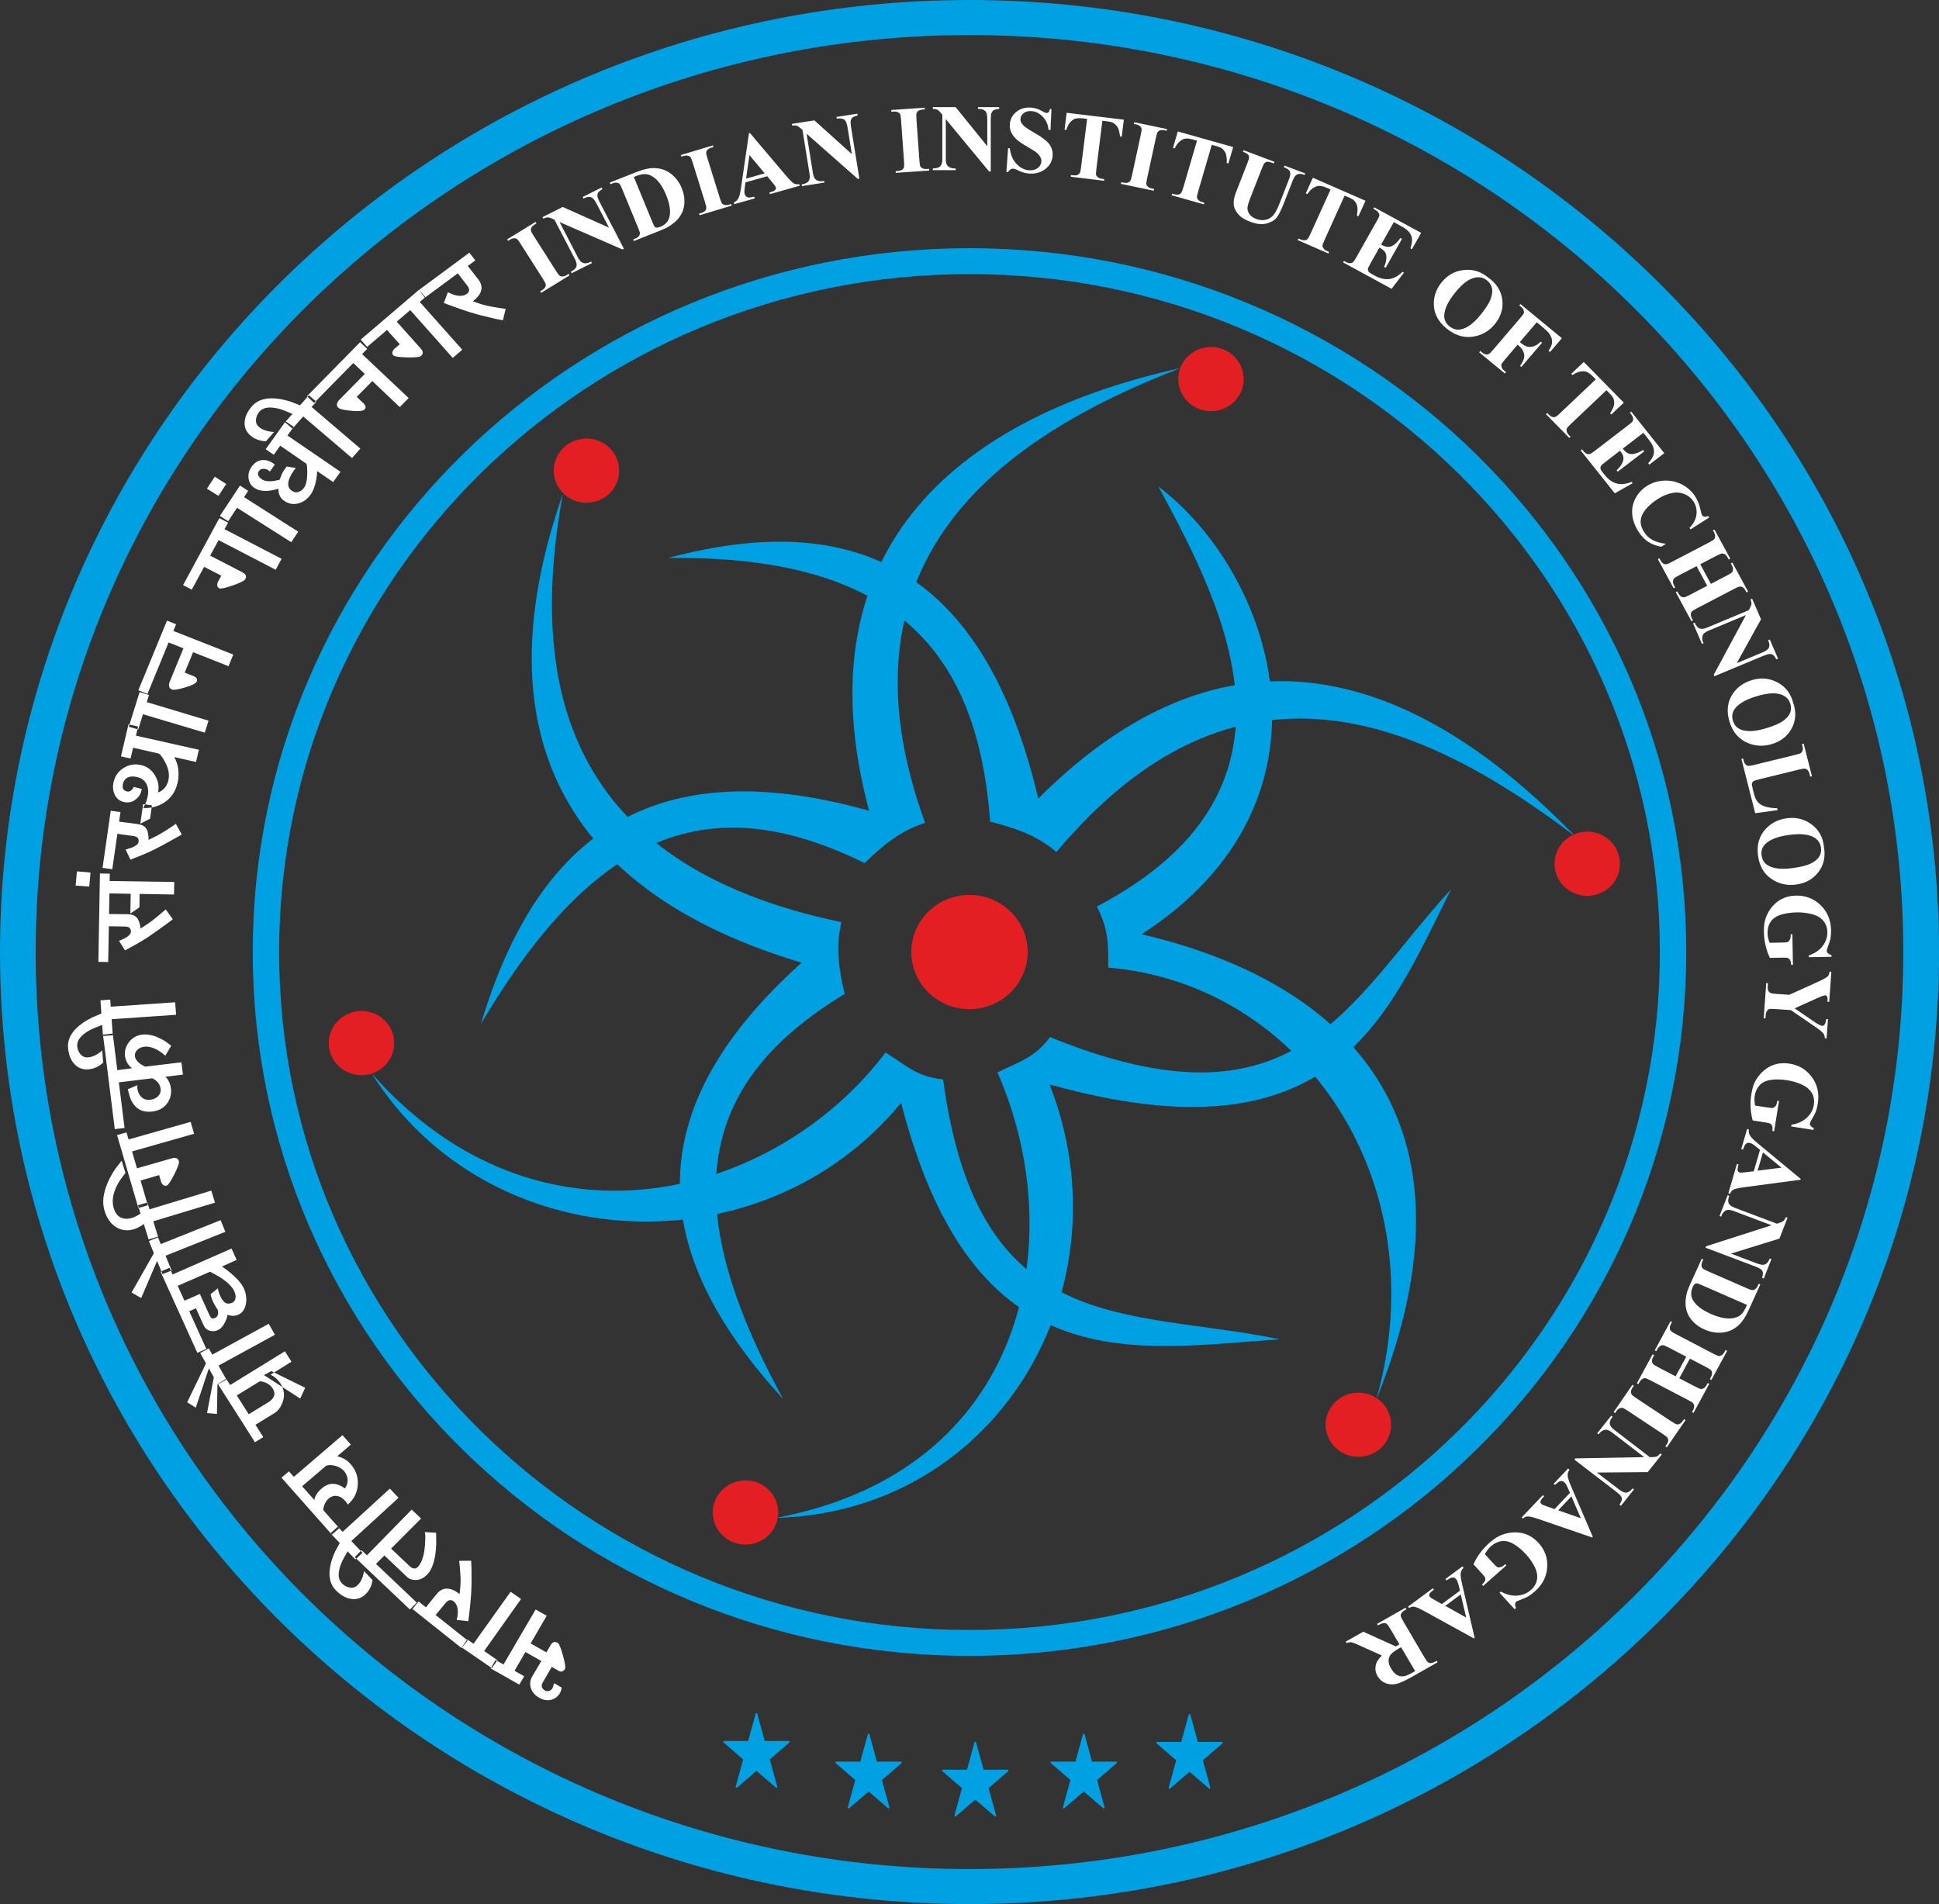<svg xmlns="http://www.w3.org/2000/svg" xmlns:xlink="http://www.w3.org/1999/xlink" version="1.0" id="Layer_1" x="0px" y="0px" width="300px" height="294.61px" viewBox="0 0 300 294.61" enable-background="new 0 0 300 294.61" xml:space="preserve">
<rect x="0" y="0" width="300" height="294.61" fill="#333333" stroke="none"/>
<g>
	<path fill-rule="evenodd" clip-rule="evenodd" fill="#ffffff" d="M73.538,40.289l-1.162,0.859l1.713,2.195   c0.156,0.203,0.276,0.457,0.36,0.768c0.087,0.308,0.071,0.633-0.042,0.981c-0.115,0.345-0.354,0.699-0.721,1.064   c-0.123,0.109-0.3,0.26-0.533,0.45c0.338,0.122,0.6,0.216,0.785,0.285c0.546,0.191,1.029,0.333,1.447,0.421   c0.421,0.091,1.022,0.199,1.804,0.331c0.253,0.033,0.604,0.082,1.049,0.144l-0.434,1.771c-0.664-0.122-1.202-0.234-1.621-0.336   c-1.309-0.295-2.486-0.607-3.531-0.932c-0.961-0.313-1.836-0.613-2.629-0.903c-0.339-0.123-0.791-0.29-1.355-0.506l0.628-1.666   c0.434,0.219,0.782,0.362,1.042,0.43c0.812,0.217,1.446,0.156,1.905-0.183c0.279-0.206,0.388-0.461,0.32-0.769   c-0.028-0.088-0.096-0.224-0.199-0.409l-1.531-1.996l-5.098,3.771l-0.914-1.193l7.8-5.772L73.538,40.289z M65.823,45.976   l-0.875,0.747l6.574,7.393l-1.474,1.258l-6.574-7.392l-2.093,1.786l3.685,4.126c0.139,0.157,0.232,0.283,0.276,0.385   c0.129,0.302,0.063,0.565-0.2,0.791c-0.217,0.186-0.949,0.262-2.19,0.23c-1.244-0.033-1.943-0.14-2.104-0.321   c-0.157-0.18-0.193-0.387-0.098-0.621c0.034-0.073,0.097-0.174,0.179-0.306l0.927-0.788l-1.983-2.209l-3.067,2.62l-1-1.129   l9.018-7.698L65.823,45.976z M56.81,53.985l-0.791,0.802l7.206,6.801l-1.375,1.396l-4.246-4.028l-2.414,2.455l1.093,1.038   c0.066,0.081,0.117,0.14,0.149,0.171c0.187,0.279,0.176,0.528-0.035,0.742c-0.232,0.236-0.909,0.303-2.028,0.202   c-1.122-0.104-1.791-0.256-2.009-0.465c-0.251-0.236-0.298-0.521-0.146-0.849c0.034-0.053,0.079-0.134,0.142-0.238l4.087-4.156   l-1.781-1.69l-6.074,6.178l-1.094-1.038l8.219-8.36L56.81,53.985z M48.943,62.145l-0.731,0.828l7.542,6.438l-1.295,1.464   l-7.543-6.437l-1.668,1.882l-1.149-0.979l1.147-1.297c-0.864-0.383-1.539-0.643-2.018-0.778c-1.469-0.385-2.488-0.252-3.064,0.401   c-0.338,0.38-0.524,0.803-0.562,1.263c-0.038,0.462,0.123,0.842,0.475,1.144c0.367,0.313,0.855,0.533,1.466,0.66   c0.476,0.093,0.773,0.121,0.892,0.08l-1.299,1.466c-0.354-0.03-0.626-0.063-0.811-0.104c-0.601-0.136-1.126-0.398-1.57-0.778   c-0.652-0.556-0.954-1.251-0.905-2.088c0.048-0.835,0.433-1.664,1.158-2.482c0.686-0.775,1.671-1.174,2.958-1.2   c0.911-0.009,1.929,0.169,3.048,0.534c0.475,0.189,0.945,0.374,1.408,0.553l1.372-1.55L48.943,62.145z M45.443,66.035l-0.966,1.353   L52.678,73l-1.135,1.589l-2.473-1.7c-0.024,0.527-0.068,0.951-0.131,1.272c-0.179,1-0.472,1.79-0.879,2.361   c-0.513,0.719-1.154,1.176-1.923,1.374c-0.768,0.197-1.495,0.063-2.179-0.407c-0.309-0.212-0.534-0.478-0.68-0.795   c-0.143-0.318-0.211-0.673-0.206-1.07c-0.559,0.162-1,0.26-1.319,0.293c-1.01,0.12-1.814-0.022-2.41-0.432   c-0.521-0.358-0.817-0.857-0.889-1.495c-0.071-0.639,0.081-1.222,0.454-1.744c0.443-0.623,0.964-0.972,1.565-1.049   c0.601-0.076,1.185,0.08,1.756,0.474c0.135,0.091,0.236,0.162,0.296,0.203l-0.779,1.096c-0.033-0.058-0.098-0.12-0.197-0.188   c-0.223-0.155-0.463-0.234-0.713-0.245c-0.34-0.016-0.598,0.097-0.771,0.341c-0.165,0.229-0.197,0.459-0.097,0.682   c0.099,0.223,0.274,0.418,0.522,0.589c0.396,0.272,0.975,0.37,1.731,0.293c0.244-0.033,0.59-0.102,1.039-0.213   c0.048-0.145,0.094-0.262,0.133-0.341c0.126-0.332,0.216-0.557,0.271-0.672c0.057-0.117,0.175-0.303,0.357-0.558   c0.139-0.196,0.252-0.354,0.337-0.476l1.394,0.223c-0.034,0.049-0.076,0.107-0.124,0.174c-0.047,0.066-0.106,0.149-0.175,0.244   c-0.399,0.562-0.66,1.073-0.785,1.532c-0.189,0.705-0.03,1.234,0.479,1.583c0.373,0.256,0.755,0.302,1.151,0.137   c0.293-0.126,0.534-0.321,0.726-0.588c0.338-0.476,0.508-1.221,0.511-2.235c0.008-0.868-0.038-1.372-0.142-1.514l-4.036-2.776   l-1.002,1.407l-1.248-0.859l3.088-4.328L45.443,66.035z M35.008,74.887l-1.212,1.833l-1.783-1.111l1.223-1.852L35.008,74.887z    M38.404,75.946l-0.643,0.975l8.38,5.345l-1.075,1.628l-8.395-5.327L35.3,80.643l-1.276-0.814l3.105-4.696L38.404,75.946z    M35.28,80.872l-0.544,1.003l8.835,4.589l-0.917,1.693l-8.835-4.588l-1.302,2.404l4.945,2.555c0.188,0.098,0.319,0.184,0.398,0.26   c0.232,0.238,0.268,0.509,0.104,0.811c-0.137,0.25-0.791,0.579-1.96,0.987c-1.174,0.406-1.865,0.553-2.079,0.44   c-0.215-0.113-0.324-0.293-0.321-0.546c0.008-0.08,0.028-0.195,0.058-0.346l0.574-1.065l-2.656-1.364l-1.908,3.526l-1.345-0.702   l5.61-10.361L35.28,80.872z M27.246,96.591l-0.427,1.035l9.275,3.653l-0.74,1.801l-5.476-2.172l-1.301,3.163l1.411,0.56   c0.091,0.054,0.159,0.089,0.201,0.105c0.282,0.191,0.364,0.425,0.252,0.699c-0.126,0.305-0.727,0.617-1.805,0.933   c-1.078,0.318-1.756,0.424-2.037,0.31c-0.323-0.126-0.476-0.374-0.458-0.734c0.009-0.063,0.021-0.154,0.039-0.273l2.202-5.357   l-2.294-0.91l-3.273,7.96l-1.413-0.559l4.435-10.776L27.246,96.591z M23.051,107.528l-0.345,1.108l9.556,2.87l-0.577,1.855   l-9.564-2.848l-0.738,2.366l-1.454-0.436l1.666-5.353L23.051,107.528z M21.363,112.41l-0.333,1.414l9.742,2.186l-0.443,1.891   l-3.364-0.761c0.35,0.626,0.557,1.292,0.627,1.994c0.067,0.703,0.028,1.375-0.123,2.012c-0.327,1.392-1.061,2.43-2.202,3.115   c-0.923,0.558-1.962,0.81-3.115,0.76c0.071-0.104,0.176-0.313,0.321-0.623c0.143-0.313,0.261-0.662,0.354-1.056   c0.163-0.695,0.132-1.323-0.096-1.875c-0.267-0.656-0.775-1.068-1.527-1.238c-0.53-0.122-0.975-0.116-1.333,0.017   c-0.443,0.173-0.729,0.522-0.851,1.044c-0.154,0.651,0.058,1.042,0.636,1.174c0.218,0.049,0.429-0.002,0.629-0.159   c0.201-0.156,0.324-0.339,0.375-0.551l1.254,0.308c-0.047,0.668-0.383,1.235-1.004,1.7c-0.493,0.375-1.076,0.482-1.756,0.328   c-0.649-0.147-1.116-0.523-1.4-1.131c-0.285-0.604-0.343-1.266-0.175-1.974c0.217-0.927,0.736-1.649,1.556-2.165   c0.821-0.516,1.709-0.664,2.669-0.448c0.944,0.215,1.673,0.752,2.184,1.618c0.512,0.863,0.664,1.738,0.456,2.622   c0.169-0.054,0.297-0.107,0.387-0.165c0.631-0.365,1.037-0.935,1.223-1.723c0.201-0.855,0.031-1.792-0.507-2.803   c-0.434-0.805-0.771-1.248-1.015-1.332l-3.94-0.895l-0.394,1.672l-1.483-0.335l1.165-4.954L21.363,112.41z M18.639,125.653   l-0.211,1.479l2.793,0.364c0.404,0.056,0.724,0.149,0.958,0.281c0.233,0.128,0.426,0.354,0.579,0.675   c0.104,0.24,0.173,0.552,0.212,0.932c0.01,0.136,0.013,0.324,0.01,0.564c0.329-0.164,0.584-0.288,0.765-0.369   c0.543-0.27,0.964-0.496,1.268-0.678c0.467-0.283,0.955-0.591,1.46-0.927c0.187-0.124,0.433-0.293,0.738-0.505l0.911,1.656   c-0.5,0.277-0.917,0.513-1.249,0.707c-1.163,0.651-2.173,1.195-3.032,1.63c-0.691,0.341-1.499,0.696-2.425,1.063   c-0.308,0.124-0.719,0.287-1.235,0.484l-0.74-1.566c0.428-0.122,0.749-0.22,0.958-0.294c0.652-0.273,1-0.562,1.042-0.872   c0.052-0.369-0.052-0.63-0.323-0.787c-0.083-0.042-0.233-0.086-0.441-0.129l-2.517-0.349l-0.785,5.479l-1.506-0.208l1.265-8.834   L18.639,125.653z M23.513,124.614l-0.293,2.055l-1.51,0.781l0.433-3.026L23.513,124.614z M14.004,135.004l-0.194,2.179   l-2.105-0.159l0.195-2.201L14.004,135.004z M16.986,135.178l-0.021,1.137l9.993,0.149l-0.034,1.941l-5.316-0.092l-0.036,2.075   l-1.403,0.957l0.055-3.054l-3.293-0.058l-0.058,3.189l2.817,0.026c0.362,0.006,0.684,0.065,0.964,0.173   c0.278,0.108,0.504,0.307,0.679,0.591c0.134,0.225,0.241,0.525,0.327,0.897c0.028,0.137,0.055,0.321,0.082,0.56   c0.307-0.201,0.542-0.354,0.711-0.456c0.505-0.333,0.897-0.609,1.174-0.826c0.43-0.338,0.875-0.699,1.336-1.094   c0.17-0.146,0.395-0.343,0.67-0.591l1.11,1.535c-0.462,0.335-0.846,0.62-1.154,0.852c-1.073,0.784-2.008,1.445-2.805,1.981   c-0.645,0.42-1.402,0.869-2.273,1.345c-0.291,0.158-0.679,0.369-1.167,0.628l-0.93-1.467c0.41-0.172,0.717-0.308,0.914-0.408   c0.614-0.348,0.922-0.677,0.928-0.988c0.005-0.373-0.132-0.62-0.419-0.744c-0.089-0.031-0.242-0.057-0.454-0.075l-2.541-0.043   l-0.101,5.53l-1.521-0.026l0.244-13.672L16.986,135.178z M17.058,154.67l0.077,1.092l9.971-0.685l0.137,1.936l-9.97,0.685   l0.176,2.492l-1.516,0.105l-0.123-1.714c-0.887,0.328-1.55,0.612-1.989,0.853c-1.311,0.746-1.939,1.549-1.876,2.41   c0.036,0.504,0.207,0.932,0.513,1.282c0.306,0.354,0.694,0.512,1.161,0.48c0.482-0.034,0.988-0.216,1.511-0.55   c0.403-0.267,0.632-0.454,0.687-0.563l0.138,1.937c-0.271,0.227-0.487,0.392-0.65,0.491c-0.521,0.321-1.079,0.5-1.667,0.541   c-0.862,0.059-1.576-0.223-2.145-0.848c-0.569-0.624-0.89-1.478-0.967-2.56c-0.073-1.023,0.336-1.99,1.228-2.903   c0.637-0.639,1.484-1.218,2.54-1.738c0.472-0.197,0.937-0.393,1.393-0.589l-0.146-2.047L17.058,154.67z M17.443,159.916   l0.708,5.668l2.274-0.297c-0.201-0.157-0.359-0.303-0.466-0.439c-0.341-0.423-0.548-0.901-0.614-1.434   c-0.099-0.795,0.106-1.525,0.62-2.185c0.511-0.66,1.188-1.042,2.029-1.144c0.933-0.113,1.962,0.136,3.093,0.75   c0.376,0.196,0.844,0.521,1.403,0.977l-0.909,1.525c-0.408-0.338-0.744-0.592-1.007-0.753c-0.826-0.501-1.576-0.71-2.254-0.629   c-0.435,0.054-0.796,0.215-1.083,0.491c-0.285,0.272-0.405,0.611-0.354,1.009c0.049,0.398,0.327,0.785,0.83,1.161   c0.169,0.111,0.415,0.255,0.743,0.426l5.612-0.678l0.238,1.905l-2.704,0.325c0.245,0.255,0.435,0.532,0.572,0.831   c0.136,0.299,0.226,0.617,0.268,0.956c0.113,0.901-0.092,1.697-0.616,2.39c-0.524,0.691-1.289,1.1-2.296,1.221   c-1.412,0.169-2.462-0.356-3.148-1.578c-0.219-0.407-0.419-1.036-0.602-1.88l1.478-0.63c-0.024,0.185-0.028,0.341-0.011,0.474   c0.061,0.487,0.227,0.894,0.498,1.222c0.375,0.447,0.879,0.633,1.51,0.559c0.513-0.062,0.919-0.25,1.223-0.566   c0.304-0.315,0.427-0.696,0.371-1.142c-0.058-0.476-0.285-0.884-0.68-1.229c-0.12-0.107-0.317-0.236-0.596-0.382l-5.185,0.626   l0.883,7.06l-1.511,0.183l-1.826-14.613L17.443,159.916z M19.572,175.214l0.319,1.094l9.6-2.726l0.54,1.845l-9.602,2.726   l0.765,2.618l5.364-1.538c0.204-0.057,0.361-0.085,0.472-0.085c0.334,0.016,0.55,0.185,0.646,0.513   c0.082,0.273-0.158,0.956-0.712,2.047c-0.557,1.095-0.95,1.671-1.183,1.736c-0.232,0.067-0.439,0.009-0.618-0.173   c-0.049-0.063-0.118-0.16-0.205-0.29l-0.338-1.159l-2.873,0.834l1.119,3.837l-1.463,0.411l-3.292-11.28L19.572,175.214z    M18.821,179.596l0.592,1.897c-0.57,0.714-0.975,1.296-1.215,1.742c-0.741,1.387-0.936,2.636-0.59,3.746   c0.216,0.695,0.573,1.164,1.076,1.402c0.502,0.238,1.072,0.262,1.709,0.07c0.302-0.093,0.622-0.234,0.958-0.431   c0.108-0.063,0.239-0.147,0.397-0.255l-0.4-1.281l1.455-0.438l0.333,1.067l9.551-2.891l0.577,1.855l-9.551,2.891l0.738,2.368   l-1.456,0.438l-0.744-2.389c-0.181,0.134-0.331,0.238-0.448,0.31c-0.375,0.227-0.735,0.395-1.081,0.498   c-0.999,0.301-1.916,0.196-2.746-0.317c-0.834-0.513-1.43-1.35-1.793-2.518c-0.333-1.067-0.273-2.268,0.184-3.603   c0.327-0.983,0.829-1.964,1.504-2.947C18.188,180.406,18.505,180,18.821,179.596z M24.446,191.457l0.427,1.034l9.257-3.696   l0.74,1.799l-9.258,3.697l0.943,2.296l-1.41,0.559l-0.841-2.047l-2.463,5.742l-1.482-0.855l3.45-6.085l-0.774-1.883L24.446,191.457   z M32.495,196.766l-5,2.186l1.044,2.302l2.385-1.042l1.525,3.362c0.087,0.189,0.188,0.321,0.303,0.394   c0.116,0.069,0.289,0.055,0.525-0.048c0.305-0.134,0.466-0.382,0.48-0.747c0.007-0.281-0.025-0.459-0.095-0.545   c-0.299-0.438-0.536-0.849-0.708-1.228c-0.117-0.259-0.19-0.437-0.215-0.528c-0.026-0.098-0.08-0.304-0.159-0.627l1.129-0.91   c0.002,0.081,0.037,0.239,0.101,0.471c0.063,0.233,0.138,0.441,0.225,0.634c0.27,0.596,0.551,0.979,0.841,1.145   c0.292,0.166,0.63,0.164,1.018-0.005c0.347-0.151,0.532-0.436,0.559-0.856c0.012-0.297-0.05-0.604-0.194-0.915   c-0.321-0.709-1.041-1.426-2.167-2.152C33.717,197.411,33.184,197.113,32.495,196.766z M26.229,196.16l0.472,1.038l9.121-4.012   l0.794,1.752l-2.272,1.018c0.609,0.432,1.078,0.792,1.406,1.07c0.999,0.849,1.658,1.627,1.977,2.334   c0.346,0.762,0.457,1.534,0.332,2.321c-0.149,0.879-0.549,1.459-1.197,1.743c-0.5,0.22-1.062,0.222-1.689,0.007   c0.04,0.161-0.064,0.517-0.313,1.065c-0.321,0.677-0.717,1.119-1.188,1.324c-0.416,0.183-0.831,0.206-1.25,0.07   c-0.418-0.133-0.713-0.399-0.893-0.792l-1.21-2.669l-1.039,0.454l2.643,5.826l-1.389,0.608l-5.691-12.554L26.229,196.16z    M32.298,208.624l0.551,0.976l8.73-4.777l0.958,1.697l-8.73,4.777l1.223,2.165l-1.33,0.725l-1.387-2.456l-2.025,6.076l-1.329-0.835   l2.914-6.023l-0.903-1.6L32.298,208.624z M33.083,213.096l0.564,0.994l-0.083,4.688l-1.531-0.138L33.083,213.096z M41.972,212.146   l5.248,2.578l-0.773,1.669l-5.608-3.631L41.972,212.146z M40.159,213.746l-3.526,2.164l1.854,2.913l3.064-1.88   c0.422-0.26,0.702-0.572,0.837-0.936c0.132-0.362,0.062-0.766-0.22-1.207c-0.248-0.39-0.624-0.686-1.127-0.886   C40.661,213.763,40.366,213.707,40.159,213.746z M34.997,213.337l0.613,0.965l8.466-5.221l1.021,1.609l-3.244,2.018   c0.629,0.284,1.144,0.739,1.547,1.374c0.594,0.936,0.698,1.911,0.307,2.927c-0.298,0.766-0.69,1.298-1.179,1.597l-3.006,1.844   l1.215,1.911l-1.29,0.792l-5.74-9.024L34.997,213.337z M50.461,226.787l-3.719,3.175l1.878,2.121   c0.059-0.294,0.183-0.598,0.375-0.904c0.189-0.306,0.453-0.597,0.785-0.881c0.582-0.498,1.175-0.732,1.78-0.708   c0.604,0.025,1.206,0.266,1.809,0.717c0.59-0.897,0.556-1.785-0.099-2.663c-0.359-0.404-0.823-0.685-1.391-0.839   C51.309,226.651,50.839,226.645,50.461,226.787z M44.703,227.656l0.759,0.857l7.528-6.456l1.295,1.465l-2.091,1.786   c0.433,0.125,0.81,0.282,1.135,0.467c0.322,0.185,0.631,0.44,0.917,0.766c0.825,0.931,1.193,2.004,1.107,3.224   c-0.085,1.216-0.605,2.229-1.554,3.039c-0.094-0.196-0.218-0.383-0.377-0.562c-0.338-0.385-0.707-0.63-1.106-0.742   c-0.526-0.142-1.025-0.013-1.494,0.388c-0.262,0.224-0.467,0.533-0.62,0.93c-0.151,0.397-0.213,0.68-0.182,0.849l2.474,2.794   l-1.149,0.981l-7.794-8.804L44.703,227.656z M52.249,236.221l0.758,0.8l7.31-6.692l1.347,1.418l-7.309,6.693l1.734,1.826   l-1.111,1.019l-1.193-1.254c-0.478,0.804-0.813,1.436-1,1.89c-0.542,1.391-0.514,2.404,0.086,3.035   c0.351,0.368,0.758,0.596,1.221,0.681c0.464,0.084,0.865-0.032,1.21-0.345c0.352-0.324,0.629-0.778,0.82-1.361   c0.144-0.458,0.203-0.746,0.175-0.864l1.348,1.422c-0.067,0.342-0.129,0.604-0.19,0.781c-0.201,0.572-0.521,1.057-0.952,1.452   c-0.631,0.577-1.366,0.8-2.208,0.666c-0.842-0.136-1.64-0.599-2.393-1.394c-0.712-0.749-1.015-1.754-0.906-3.014   c0.086-0.891,0.372-1.865,0.86-2.922c0.241-0.444,0.475-0.882,0.705-1.317l-1.426-1.502L52.249,236.221z M55.938,239.862   l0.833,0.789l6.925-7.075l1.455,1.379l-4.642,4.653l2.923,2.771c0.164,0.135,0.299,0.222,0.406,0.262   c0.347,0.122,0.657,0.014,0.929-0.327c0.543-0.684,0.872-1.75,0.979-3.197c0.09-1.259,0.075-1.944-0.044-2.06l1.775,0.102   c0.031,1.085,0.02,1.934-0.031,2.546c-0.166,1.868-0.616,3.179-1.354,3.926c-0.557,0.567-1.168,0.846-1.831,0.837   c-0.526-0.002-0.947-0.152-1.262-0.451l-3.529-3.349l-1.294,1.316l6.306,5.98l-1.057,1.074l-8.544-8.104L55.938,239.862z    M64.768,247.795l1.13,0.901l1.755-2.166c0.164-0.195,0.385-0.372,0.67-0.528c0.284-0.156,0.611-0.221,0.981-0.194   c0.368,0.023,0.777,0.166,1.224,0.428c0.14,0.09,0.331,0.226,0.574,0.4c0.04-0.353,0.068-0.626,0.093-0.817   c0.056-0.568,0.081-1.063,0.068-1.483c-0.013-0.42-0.051-1.02-0.111-1.797c-0.028-0.251-0.066-0.596-0.11-1.033l1.853-0.019   c0.04,0.663,0.06,1.203,0.06,1.627c0.025,1.319,0.002,2.518-0.067,3.59c-0.075,0.993-0.162,1.9-0.258,2.725   c-0.038,0.354-0.093,0.825-0.17,1.413l-1.797-0.193c0.113-0.466,0.168-0.832,0.173-1.098c0.018-0.828-0.196-1.418-0.641-1.772   c-0.272-0.217-0.551-0.257-0.837-0.12c-0.08,0.05-0.201,0.146-0.356,0.289l-1.6,1.942l4.958,3.944l-0.957,1.16l-7.588-6.035   L64.768,247.795z M72.299,253.665l0.968,0.666l5.732-8.04l1.619,1.114l-5.713,8.051l2.063,1.421l-0.871,1.225l-4.669-3.212   L72.299,253.665z M76.677,256.854l1.22,0.692l4.978-8.514l1.712,0.97l-2.492,4.282l2.439,1.383l0.774-1.313   c0.137-0.146,0.257-0.233,0.36-0.259c0.205-0.057,0.412-0.024,0.622,0.094c0.207,0.118,0.479,0.77,0.807,1.951   c0.332,1.185,0.434,1.88,0.313,2.085c-0.143,0.243-0.321,0.384-0.533,0.419c-0.063,0.014-0.16,0.005-0.293-0.04l-1.219-0.69   l-1.492,2.582c-0.043,0.162-0.065,0.29-0.065,0.374c0.026,0.29,0.188,0.518,0.49,0.688c0.196,0.111,0.407,0.14,0.637,0.08   c0.225-0.061,0.401-0.192,0.521-0.399c0.063-0.104,0.121-0.266,0.183-0.488c0.023-0.071,0.052-0.179,0.08-0.316l1.18,0.669   c-0.035,0.325-0.118,0.604-0.255,0.834c-0.34,0.582-0.808,0.937-1.401,1.074c-0.596,0.132-1.196,0.029-1.8-0.314   c-0.669-0.376-1.103-0.876-1.304-1.5c-0.207-0.62-0.136-1.223,0.204-1.8L83.751,257l-2.458-1.393l-1.685,2.909l1.495,0.848   l-0.76,1.293l-4.425-2.511L76.677,256.854z"/>
	<path fill-rule="evenodd" clip-rule="evenodd" fill="#ffffff" d="M271.935,181.136l3.692-0.468l-2.867-2.362L271.935,181.136z    M271.344,181.225l0.965-3.311l-0.813-0.654c-0.27-0.216-0.509-0.352-0.709-0.409c-0.27-0.076-0.497-0.024-0.685,0.15   c-0.109,0.103-0.257,0.394-0.438,0.872l-0.261-0.075l0.912-3.113l0.259,0.071c-0.045,0.349,0.016,0.666,0.185,0.946   c0.168,0.283,0.571,0.687,1.204,1.209l6.635,5.496l-0.038,0.131l-8.811,1.173c-0.836,0.115-1.378,0.248-1.632,0.4   c-0.192,0.118-0.342,0.318-0.448,0.594l-0.259-0.075l1.324-4.531l0.259,0.074l-0.056,0.186c-0.104,0.364-0.13,0.635-0.067,0.81   c0.043,0.122,0.137,0.205,0.281,0.245c0.083,0.025,0.172,0.035,0.27,0.03c0.045,0.002,0.241-0.017,0.589-0.057L271.344,181.225z    M280.584,174.83l-3.454-0.539l0.045-0.264c0.997-0.169,1.79-0.533,2.382-1.094c0.595-0.555,0.954-1.208,1.074-1.963   c0.116-0.718,0.005-1.349-0.33-1.892c-0.334-0.542-0.852-0.97-1.559-1.283c-0.707-0.314-1.445-0.53-2.221-0.649   c-0.941-0.148-1.784-0.168-2.526-0.061c-0.74,0.107-1.318,0.377-1.733,0.812c-0.407,0.434-0.669,0.983-0.775,1.651   c-0.036,0.233-0.052,0.472-0.036,0.724c0.007,0.254,0.04,0.514,0.094,0.788l2.041,0.315c0.383,0.061,0.64,0.071,0.76,0.037   c0.123-0.033,0.243-0.127,0.361-0.274c0.116-0.147,0.196-0.34,0.234-0.572l0.04-0.248l0.266,0.042l-0.754,4.675l-0.268-0.04   c0.033-0.358,0.022-0.611-0.027-0.764c-0.056-0.149-0.162-0.279-0.32-0.381c-0.085-0.056-0.306-0.112-0.665-0.167l-2.038-0.316   c-0.179-0.658-0.287-1.332-0.321-2.02c-0.035-0.687,0.003-1.387,0.121-2.103c0.145-0.915,0.396-1.654,0.747-2.218   c0.35-0.563,0.765-1.046,1.251-1.443c0.488-0.395,1.01-0.683,1.567-0.865c0.72-0.226,1.491-0.279,2.316-0.148   c1.475,0.229,2.636,0.931,3.488,2.106c0.854,1.176,1.157,2.534,0.905,4.08c-0.076,0.479-0.181,0.902-0.319,1.273   c-0.073,0.202-0.24,0.521-0.495,0.962c-0.256,0.436-0.39,0.7-0.403,0.783c-0.022,0.133,0.007,0.263,0.087,0.391   c0.083,0.131,0.252,0.264,0.511,0.4L280.584,174.83z M282.609,160.667l-0.271-0.018c-0.02-0.323-0.098-0.578-0.233-0.758   c-0.188-0.255-0.719-0.668-1.591-1.249l-3.434-2.352l-2.395-0.165c-0.511-0.035-0.832-0.033-0.962,0.011   c-0.124,0.042-0.242,0.141-0.348,0.288c-0.106,0.152-0.169,0.353-0.189,0.613l-0.035,0.542l-0.272-0.019l0.391-5.455l0.27,0.019   l-0.038,0.51c-0.02,0.286,0.018,0.515,0.104,0.691c0.059,0.129,0.172,0.234,0.333,0.317c0.109,0.063,0.414,0.109,0.914,0.144   l1.986,0.136l4.404-1.995c0.87-0.4,1.385-0.685,1.546-0.862c0.162-0.175,0.256-0.419,0.283-0.73l0.271,0.018l-0.332,4.662   l-0.272-0.018l0.016-0.208c0.019-0.281-0.006-0.481-0.084-0.6c-0.074-0.118-0.156-0.177-0.248-0.184   c-0.176-0.011-0.629,0.147-1.362,0.481l-3.405,1.532l2.863,1.956c0.7,0.483,1.169,0.734,1.407,0.75   c0.132,0.01,0.243-0.045,0.341-0.164c0.132-0.154,0.226-0.45,0.281-0.88l0.274,0.018L282.609,160.667z M283.362,148.046   l-3.496,0.059l-0.005-0.268c0.952-0.338,1.671-0.83,2.154-1.483c0.486-0.647,0.723-1.354,0.709-2.118   c-0.013-0.726-0.231-1.327-0.657-1.806c-0.426-0.478-1.011-0.81-1.762-0.997c-0.749-0.188-1.519-0.275-2.304-0.262   c-0.952,0.017-1.784,0.141-2.497,0.373c-0.712,0.233-1.233,0.596-1.563,1.096c-0.328,0.496-0.481,1.083-0.471,1.756   c0.002,0.236,0.031,0.476,0.089,0.722c0.054,0.248,0.134,0.5,0.234,0.758l2.065-0.037c0.39-0.007,0.642-0.039,0.756-0.094   c0.111-0.055,0.216-0.167,0.306-0.331c0.089-0.166,0.134-0.369,0.129-0.604l-0.005-0.252l0.271-0.003l0.085,4.733l-0.271,0.005   c-0.033-0.357-0.085-0.604-0.165-0.748c-0.078-0.137-0.205-0.245-0.384-0.319c-0.091-0.042-0.318-0.058-0.68-0.052l-2.064,0.036   c-0.295-0.619-0.518-1.262-0.674-1.936c-0.156-0.668-0.241-1.365-0.254-2.09c-0.019-0.924,0.098-1.696,0.343-2.311   c0.248-0.614,0.571-1.161,0.981-1.635c0.408-0.472,0.87-0.845,1.387-1.121c0.672-0.344,1.421-0.527,2.257-0.542   c1.49-0.026,2.761,0.468,3.809,1.481c1.046,1.013,1.584,2.298,1.612,3.862c0.009,0.483-0.02,0.919-0.091,1.31   c-0.036,0.21-0.144,0.553-0.317,1.031c-0.174,0.474-0.261,0.756-0.259,0.841c0.003,0.135,0.054,0.256,0.156,0.369   c0.103,0.114,0.295,0.215,0.571,0.308L283.362,148.046z M281.737,131.133c-0.125-0.885-0.681-1.493-1.666-1.829   c-0.805-0.269-1.918-0.307-3.325-0.113c-1.679,0.233-2.876,0.691-3.594,1.38c-0.504,0.481-0.705,1.086-0.598,1.813   c0.068,0.487,0.249,0.88,0.535,1.173c0.367,0.375,0.907,0.631,1.623,0.771c0.711,0.138,1.614,0.133,2.705-0.019   c1.302-0.178,2.257-0.431,2.865-0.758c0.611-0.328,1.023-0.691,1.24-1.097C281.732,132.052,281.807,131.61,281.737,131.133z    M282.189,130.979c0.279,1.531,0,2.843-0.834,3.938c-0.834,1.094-1.979,1.744-3.44,1.944c-1.246,0.172-2.393-0.032-3.44-0.62   c-1.396-0.776-2.217-2.03-2.465-3.763c-0.247-1.734,0.159-3.161,1.225-4.277c0.839-0.879,1.909-1.411,3.207-1.59   c1.46-0.201,2.749,0.12,3.859,0.959C281.414,128.414,282.045,129.549,282.189,130.979z M275.036,125.349l-3.472,0.472l-2.132-8.397   l0.263-0.064l0.078,0.314c0.069,0.273,0.177,0.483,0.316,0.625c0.099,0.105,0.236,0.169,0.415,0.197   c0.123,0.021,0.429-0.024,0.914-0.143l6.333-1.551c0.493-0.12,0.792-0.223,0.903-0.304s0.191-0.208,0.245-0.389   c0.052-0.179,0.045-0.4-0.022-0.667l-0.08-0.313l0.266-0.064l1.28,5.044l-0.264,0.063l-0.104-0.41   c-0.071-0.275-0.177-0.484-0.316-0.628c-0.101-0.102-0.234-0.171-0.415-0.203c-0.127-0.022-0.433,0.025-0.914,0.144l-6.135,1.501   c-0.493,0.123-0.801,0.227-0.921,0.314c-0.12,0.09-0.194,0.223-0.221,0.403c-0.012,0.128,0.04,0.412,0.153,0.858l0.199,0.788   c0.127,0.504,0.325,0.899,0.588,1.192c0.264,0.289,0.623,0.51,1.073,0.658c0.45,0.149,1.081,0.242,1.896,0.273L275.036,125.349z    M276.996,108.884c-0.268-0.855-0.912-1.369-1.938-1.55c-0.839-0.144-1.942-0.009-3.303,0.4c-1.621,0.487-2.729,1.125-3.331,1.915   c-0.42,0.551-0.52,1.181-0.302,1.882c0.146,0.472,0.386,0.832,0.716,1.077c0.424,0.313,1.002,0.483,1.729,0.513   c0.723,0.026,1.614-0.118,2.667-0.434c1.258-0.378,2.161-0.775,2.709-1.189c0.554-0.419,0.899-0.842,1.049-1.274   C277.137,109.792,277.139,109.345,276.996,108.884z M277.418,108.665c0.52,1.468,0.45,2.807-0.196,4.015   c-0.649,1.211-1.68,2.027-3.089,2.45c-1.204,0.362-2.37,0.337-3.498-0.083c-1.501-0.554-2.512-1.666-3.033-3.338   c-0.52-1.676-0.346-3.147,0.526-4.413c0.689-0.998,1.661-1.686,2.917-2.064c1.409-0.423,2.731-0.303,3.965,0.355   C276.245,106.247,277.045,107.272,277.418,108.665z M272.463,95.819l-3.755,6.789l3.931-1.638c0.549-0.229,0.884-0.459,1.013-0.694   c0.167-0.319,0.141-0.727-0.085-1.223l0.252-0.104l1.28,2.963l-0.252,0.104c-0.212-0.358-0.386-0.584-0.521-0.682   c-0.134-0.099-0.306-0.147-0.516-0.146c-0.207,0.002-0.528,0.095-0.959,0.273l-7.608,3.171l-0.096-0.225l4.983-9.238l-5.809,2.421   c-0.524,0.22-0.827,0.483-0.91,0.798c-0.082,0.312-0.058,0.622,0.072,0.924l0.093,0.212l-0.249,0.104l-1.376-3.182l0.25-0.104   c0.216,0.493,0.47,0.793,0.756,0.903c0.285,0.11,0.669,0.065,1.157-0.137l6.446-2.687l0.163-0.298   c0.158-0.288,0.243-0.522,0.259-0.701c0.013-0.177-0.036-0.404-0.143-0.68l0.249-0.105L272.463,95.819z M262.493,87.598   l-2.712,1.417c-0.448,0.234-0.716,0.403-0.801,0.509c-0.087,0.109-0.131,0.256-0.141,0.439c-0.009,0.188,0.054,0.4,0.186,0.643   l0.153,0.284l-0.238,0.125l-2.435-4.499l0.236-0.124l0.153,0.284c0.137,0.25,0.292,0.428,0.464,0.532   c0.121,0.08,0.27,0.11,0.45,0.091c0.125-0.005,0.408-0.123,0.85-0.355l5.763-3.008c0.45-0.234,0.718-0.402,0.805-0.509   c0.09-0.105,0.132-0.251,0.141-0.436c0.007-0.184-0.054-0.399-0.185-0.639l-0.154-0.287l0.238-0.125l2.438,4.499l-0.241,0.125   l-0.153-0.285c-0.136-0.249-0.29-0.427-0.459-0.532c-0.125-0.077-0.272-0.111-0.455-0.097c-0.127,0.004-0.413,0.127-0.853,0.355   l-2.479,1.297l1.644,3.038l2.482-1.295c0.448-0.234,0.716-0.406,0.805-0.508c0.085-0.107,0.132-0.251,0.139-0.439   c0.004-0.188-0.057-0.4-0.188-0.644l-0.154-0.281l0.243-0.125l2.433,4.495l-0.24,0.126l-0.149-0.279   c-0.139-0.254-0.292-0.432-0.462-0.533c-0.123-0.077-0.27-0.11-0.455-0.098c-0.127,0.008-0.412,0.126-0.852,0.355l-5.763,3.01   c-0.447,0.234-0.713,0.405-0.803,0.509c-0.087,0.105-0.134,0.252-0.138,0.438c-0.007,0.191,0.056,0.403,0.185,0.646l0.152,0.279   l-0.239,0.124l-2.435-4.496l0.238-0.124l0.154,0.281c0.136,0.251,0.292,0.431,0.461,0.533c0.118,0.076,0.271,0.108,0.453,0.096   c0.125-0.006,0.408-0.124,0.852-0.355l2.712-1.417L262.493,87.598z M264.436,80.072l-2.882,1.84l-0.153-0.235   c0.636-0.656,0.992-1.353,1.077-2.093c0.08-0.736-0.081-1.413-0.484-2.024c-0.337-0.51-0.796-0.881-1.376-1.115   c-0.582-0.236-1.18-0.301-1.793-0.188c-0.784,0.141-1.556,0.453-2.313,0.935c-0.744,0.475-1.362,0.999-1.851,1.574   c-0.49,0.577-0.763,1.159-0.812,1.753c-0.056,0.593,0.127,1.203,0.542,1.832c0.339,0.514,0.765,0.913,1.277,1.193   c0.514,0.284,1.202,0.482,2.081,0.6l-0.721,0.457c-0.789-0.148-1.458-0.4-2.005-0.758c-0.551-0.356-1.041-0.865-1.48-1.529   c-0.575-0.872-0.909-1.761-1.001-2.666c-0.092-0.902,0.076-1.752,0.497-2.545c0.426-0.792,1.013-1.432,1.767-1.911   c0.794-0.505,1.681-0.783,2.664-0.826c0.981-0.048,1.898,0.149,2.748,0.592c0.854,0.442,1.534,1.057,2.049,1.835   c0.379,0.576,0.658,1.261,0.827,2.062c0.099,0.465,0.177,0.747,0.243,0.848c0.085,0.129,0.205,0.209,0.366,0.243   c0.16,0.032,0.352-0.003,0.577-0.105L264.436,80.072z M254.26,66.966l-3.185,2.442l0.123,0.153c0.388,0.487,0.823,0.72,1.312,0.701   c0.483-0.02,1.055-0.234,1.71-0.639l0.172,0.215l-4.097,3.142l-0.172-0.215c0.413-0.387,0.7-0.764,0.872-1.125   c0.167-0.368,0.226-0.682,0.17-0.951c-0.056-0.265-0.229-0.584-0.522-0.949l-2.2,1.691c-0.431,0.33-0.681,0.547-0.747,0.658   c-0.069,0.109-0.094,0.239-0.076,0.383c0.014,0.145,0.109,0.327,0.288,0.547l0.363,0.457c0.568,0.718,1.195,1.163,1.878,1.336   c0.68,0.175,1.444,0.088,2.287-0.253l0.165,0.208l-2.761,1.564l-5.28-6.639l0.212-0.165l0.205,0.255   c0.177,0.223,0.359,0.37,0.547,0.444c0.131,0.059,0.285,0.063,0.459,0.016c0.125-0.028,0.384-0.193,0.778-0.495l5.145-3.946   c0.354-0.272,0.562-0.449,0.629-0.531c0.103-0.141,0.149-0.29,0.145-0.446c-0.009-0.229-0.109-0.465-0.308-0.716l-0.203-0.253   l0.212-0.166l5.115,6.429l-2.314,1.774l-0.169-0.214c0.479-0.544,0.763-1.007,0.847-1.395c0.09-0.387,0.05-0.805-0.127-1.257   c-0.096-0.266-0.377-0.686-0.841-1.269L254.26,66.966z M251.234,62.302l-1.934,1.834l-0.183-0.185   c0.336-0.537,0.537-0.962,0.6-1.28c0.064-0.321,0.038-0.651-0.078-0.997c-0.064-0.192-0.259-0.449-0.58-0.776l-0.513-0.522   l-5.508,5.223c-0.366,0.347-0.575,0.581-0.627,0.706c-0.054,0.129-0.056,0.282-0.009,0.461c0.042,0.182,0.163,0.372,0.359,0.57   l0.229,0.234l-0.194,0.184l-3.61-3.672l0.194-0.184l0.229,0.234c0.198,0.203,0.399,0.332,0.594,0.386   c0.138,0.044,0.292,0.033,0.461-0.03c0.121-0.038,0.359-0.229,0.721-0.57l5.508-5.221l-0.5-0.51   c-0.466-0.47-0.902-0.719-1.317-0.737c-0.58-0.035-1.171,0.164-1.777,0.584l-0.191-0.196l1.933-1.833L251.234,62.302z    M237.766,49.86l-2.621,3.068l0.222,0.181c0.332,0.277,0.653,0.453,0.947,0.529c0.301,0.078,0.622,0.059,0.973-0.055   c0.348-0.115,0.718-0.351,1.104-0.714l0.194,0.161l-3.205,3.75l-0.193-0.16c0.535-0.77,0.737-1.395,0.617-1.878   c-0.125-0.487-0.386-0.896-0.785-1.226l-0.221-0.181l-1.951,2.283c-0.327,0.384-0.506,0.64-0.546,0.771   c-0.04,0.133-0.024,0.287,0.038,0.458c0.064,0.176,0.202,0.352,0.414,0.528l0.252,0.208l-0.174,0.202l-3.974-3.273l0.174-0.204   l0.252,0.207c0.221,0.181,0.433,0.288,0.632,0.324c0.143,0.029,0.292,0.001,0.45-0.082c0.116-0.052,0.332-0.265,0.655-0.645   l4.192-4.909c0.328-0.382,0.513-0.637,0.553-0.766c0.043-0.129,0.029-0.282-0.035-0.455c-0.067-0.176-0.203-0.352-0.415-0.526   l-0.252-0.208l0.174-0.205l6.413,5.285l-1.83,2.143l-0.23-0.189c0.38-0.546,0.563-1.029,0.556-1.447   c-0.009-0.421-0.174-0.846-0.497-1.282c-0.177-0.236-0.569-0.606-1.173-1.105L237.766,49.86z M230.027,43.357   c-0.718-0.548-1.545-0.606-2.491-0.176c-0.771,0.353-1.597,1.086-2.473,2.188c-1.044,1.311-1.579,2.458-1.61,3.443   c-0.02,0.69,0.264,1.262,0.853,1.714c0.395,0.303,0.803,0.464,1.215,0.478c0.531,0.018,1.102-0.166,1.715-0.553   c0.608-0.386,1.256-1.006,1.934-1.858c0.81-1.017,1.315-1.852,1.522-2.5c0.208-0.654,0.248-1.198,0.114-1.636   C230.674,44.022,230.413,43.655,230.027,43.357z M230.243,42.94c1.285,0.91,2.012,2.045,2.186,3.402s-0.191,2.604-1.099,3.745   c-0.776,0.976-1.744,1.61-2.915,1.903c-1.552,0.392-3.028,0.05-4.433-1.027c-1.405-1.079-2.121-2.384-2.146-3.911   c-0.018-1.204,0.375-2.317,1.182-3.333c0.907-1.141,2.063-1.787,3.456-1.942C227.873,41.623,229.126,42.01,230.243,42.94z    M215.648,34.369l-1.958,3.471l0.172,0.093c0.551,0.299,1.044,0.347,1.485,0.143c0.438-0.207,0.879-0.621,1.322-1.246l0.241,0.133   l-2.518,4.464l-0.245-0.132c0.225-0.517,0.341-0.972,0.352-1.373c0.012-0.4-0.063-0.711-0.221-0.938   c-0.158-0.222-0.443-0.451-0.856-0.674l-1.355,2.402c-0.266,0.468-0.405,0.765-0.424,0.893c-0.02,0.126,0.009,0.254,0.08,0.381   c0.074,0.128,0.232,0.256,0.482,0.394l0.52,0.282c0.81,0.44,1.561,0.61,2.259,0.507c0.698-0.1,1.364-0.473,2.007-1.111l0.234,0.127   l-1.92,2.5l-7.502-4.084l0.132-0.232l0.287,0.154c0.252,0.14,0.482,0.203,0.683,0.2c0.146,0.003,0.285-0.051,0.429-0.164   c0.103-0.072,0.273-0.321,0.517-0.752l3.165-5.606c0.218-0.387,0.341-0.629,0.367-0.729c0.04-0.169,0.024-0.325-0.044-0.467   c-0.099-0.208-0.286-0.386-0.566-0.54l-0.288-0.156l0.132-0.235l7.265,3.956l-1.425,2.521l-0.24-0.131   c0.223-0.684,0.299-1.22,0.227-1.609c-0.073-0.39-0.278-0.762-0.619-1.109c-0.194-0.207-0.62-0.486-1.28-0.844L215.648,34.369z    M211.267,31.061l-1.093,2.412l-0.24-0.104c0.109-0.621,0.132-1.087,0.069-1.407c-0.063-0.321-0.215-0.618-0.453-0.894   c-0.134-0.155-0.412-0.321-0.834-0.505l-0.676-0.295l-3.112,6.865c-0.208,0.458-0.311,0.75-0.313,0.888   c0,0.138,0.056,0.282,0.167,0.429c0.109,0.156,0.292,0.284,0.551,0.397l0.301,0.133l-0.109,0.244l-4.747-2.077l0.109-0.242   l0.303,0.13c0.262,0.115,0.498,0.161,0.698,0.141c0.143-0.009,0.281-0.076,0.415-0.197c0.098-0.081,0.247-0.345,0.45-0.795   l3.115-6.867l-0.657-0.287c-0.611-0.267-1.111-0.336-1.504-0.201c-0.551,0.183-1.023,0.585-1.425,1.195l-0.252-0.109l1.095-2.414   L211.267,31.061z M192.401,23.236l4.781,1.802l-0.098,0.251l-0.236-0.09c-0.359-0.135-0.62-0.189-0.783-0.169   c-0.165,0.023-0.303,0.09-0.408,0.197c-0.106,0.108-0.265,0.424-0.466,0.94l-1.741,4.456c-0.319,0.817-0.469,1.379-0.444,1.691   c0.022,0.311,0.143,0.605,0.359,0.891c0.221,0.282,0.549,0.505,0.987,0.67c0.5,0.19,0.971,0.239,1.407,0.151   c0.441-0.088,0.825-0.293,1.153-0.618c0.325-0.322,0.68-0.967,1.059-1.936l1.452-3.71c0.158-0.407,0.228-0.712,0.207-0.921   c-0.016-0.207-0.078-0.369-0.183-0.486c-0.165-0.181-0.437-0.339-0.81-0.482l0.096-0.25l3.207,1.209l-0.098,0.249l-0.19-0.072   c-0.263-0.098-0.499-0.131-0.711-0.092c-0.214,0.039-0.399,0.144-0.556,0.322c-0.115,0.123-0.245,0.368-0.39,0.738l-1.354,3.457   c-0.417,1.07-0.792,1.816-1.117,2.234c-0.332,0.42-0.853,0.724-1.563,0.913c-0.709,0.191-1.548,0.102-2.509-0.26   c-0.801-0.301-1.378-0.641-1.734-1.019c-0.484-0.508-0.761-1.035-0.834-1.575c-0.069-0.54,0.04-1.186,0.336-1.946l1.742-4.454   c0.205-0.523,0.306-0.857,0.292-1.009c-0.009-0.151-0.071-0.29-0.188-0.42c-0.116-0.132-0.372-0.268-0.763-0.411L192.401,23.236z    M190.794,22.754l-0.742,2.539l-0.252-0.071c0.02-0.632-0.022-1.097-0.132-1.403c-0.107-0.309-0.299-0.583-0.573-0.825   c-0.154-0.135-0.457-0.262-0.898-0.388l-0.712-0.199l-2.109,7.225c-0.141,0.479-0.203,0.786-0.183,0.921   c0.021,0.136,0.096,0.271,0.226,0.404c0.131,0.136,0.332,0.242,0.602,0.316l0.319,0.089l-0.076,0.256l-4.995-1.407l0.074-0.254   l0.318,0.087c0.276,0.078,0.516,0.094,0.711,0.043c0.141-0.028,0.268-0.113,0.382-0.251c0.087-0.094,0.196-0.377,0.334-0.848   l2.11-7.226l-0.691-0.195c-0.641-0.181-1.145-0.181-1.515,0.008c-0.52,0.256-0.932,0.717-1.242,1.378l-0.265-0.075l0.742-2.54   L190.794,22.754z M178.559,29.248l-0.056,0.26l-5.073-1.06l0.054-0.261l0.323,0.068c0.278,0.06,0.518,0.056,0.711-0.006   c0.139-0.04,0.259-0.132,0.359-0.28c0.075-0.099,0.169-0.388,0.271-0.87l1.358-6.27c0.104-0.486,0.143-0.798,0.116-0.931   c-0.024-0.135-0.109-0.26-0.248-0.386c-0.141-0.124-0.348-0.215-0.62-0.272l-0.32-0.067l0.056-0.262l5.075,1.058l-0.056,0.263   l-0.321-0.069c-0.281-0.057-0.52-0.057-0.711,0.006c-0.141,0.042-0.262,0.13-0.368,0.276c-0.076,0.102-0.165,0.394-0.271,0.871   l-1.355,6.271c-0.106,0.488-0.147,0.796-0.118,0.931s0.114,0.263,0.254,0.387c0.141,0.127,0.346,0.219,0.618,0.273L178.559,29.248z    M173.882,18.516l-0.327,2.623l-0.261-0.032c-0.081-0.625-0.196-1.078-0.353-1.365c-0.156-0.288-0.391-0.529-0.7-0.725   c-0.172-0.11-0.491-0.189-0.95-0.245l-0.733-0.088l-0.93,7.461c-0.063,0.497-0.076,0.806-0.036,0.937   c0.04,0.131,0.139,0.253,0.288,0.363c0.151,0.116,0.365,0.188,0.645,0.221l0.327,0.042l-0.031,0.262l-5.157-0.622l0.031-0.263   l0.33,0.04c0.285,0.034,0.521,0.011,0.706-0.068c0.137-0.05,0.248-0.154,0.342-0.308c0.069-0.105,0.131-0.4,0.191-0.89l0.935-7.459   l-0.714-0.087c-0.662-0.079-1.164-0.002-1.496,0.24c-0.473,0.333-0.808,0.852-1.008,1.553l-0.274-0.032l0.328-2.623L173.882,18.516   z M162.679,16.864l-0.146,3.246l-0.304-0.021c-0.08-0.823-0.379-1.499-0.898-2.034c-0.518-0.533-1.095-0.822-1.737-0.865   c-0.497-0.034-0.9,0.068-1.209,0.311c-0.31,0.24-0.475,0.53-0.499,0.869c-0.016,0.214,0.022,0.411,0.113,0.585   c0.123,0.234,0.333,0.474,0.632,0.712c0.216,0.175,0.727,0.49,1.524,0.948c1.117,0.64,1.86,1.221,2.23,1.746   c0.363,0.524,0.524,1.107,0.479,1.75c-0.058,0.812-0.433,1.491-1.117,2.032c-0.687,0.539-1.53,0.776-2.52,0.71   c-0.313-0.023-0.607-0.075-0.879-0.156c-0.272-0.081-0.613-0.223-1.02-0.424c-0.228-0.11-0.417-0.169-0.566-0.181   c-0.127-0.01-0.265,0.027-0.41,0.114c-0.149,0.087-0.274,0.225-0.377,0.415l-0.268-0.018l0.264-3.673l0.265,0.019   c0.144,1.047,0.498,1.861,1.071,2.445c0.572,0.588,1.213,0.904,1.917,0.953c0.547,0.037,0.99-0.078,1.336-0.349   c0.344-0.269,0.531-0.598,0.558-0.984c0.016-0.229-0.029-0.455-0.141-0.68c-0.109-0.222-0.278-0.442-0.521-0.652   c-0.239-0.209-0.669-0.492-1.289-0.849c-0.87-0.497-1.492-0.911-1.862-1.246c-0.374-0.331-0.651-0.694-0.836-1.086   c-0.186-0.392-0.263-0.815-0.232-1.271c0.057-0.772,0.396-1.414,1.013-1.92c0.618-0.503,1.367-0.725,2.248-0.663   c0.321,0.021,0.631,0.078,0.928,0.176c0.225,0.074,0.497,0.2,0.81,0.377c0.32,0.178,0.546,0.271,0.678,0.28   c0.122,0.009,0.228-0.023,0.306-0.094c0.08-0.07,0.158-0.249,0.243-0.537L162.679,16.864z M147.854,16.576l4.896,6.046v-4.191   c0-0.584-0.084-0.979-0.254-1.186c-0.234-0.277-0.627-0.411-1.18-0.402v-0.268h3.278v0.268c-0.419,0.051-0.698,0.121-0.846,0.205   c-0.145,0.083-0.256,0.22-0.336,0.409c-0.081,0.188-0.121,0.515-0.121,0.974v8.117h-0.249l-6.71-8.117v6.199   c0,0.559,0.129,0.937,0.393,1.131c0.259,0.2,0.56,0.298,0.894,0.298h0.234v0.265h-3.52V26.06c0.547-0.004,0.929-0.115,1.143-0.33   c0.214-0.216,0.323-0.582,0.323-1.099v-6.882l-0.215-0.26c-0.208-0.257-0.394-0.426-0.555-0.511   c-0.161-0.081-0.393-0.124-0.696-0.135v-0.268H147.854z M143.745,26.126l0.019,0.264l-5.174,0.355l-0.018-0.265l0.327-0.022   c0.287-0.021,0.516-0.087,0.684-0.2c0.122-0.073,0.209-0.197,0.267-0.364c0.046-0.117,0.052-0.419,0.019-0.91l-0.457-6.393   c-0.036-0.499-0.083-0.806-0.147-0.928c-0.063-0.122-0.18-0.222-0.348-0.304c-0.169-0.079-0.395-0.113-0.671-0.095l-0.329,0.023   l-0.018-0.267l5.174-0.355l0.019,0.266l-0.327,0.023c-0.288,0.02-0.518,0.085-0.685,0.197c-0.122,0.077-0.212,0.198-0.274,0.365   c-0.044,0.118-0.049,0.423-0.015,0.91l0.456,6.394c0.034,0.5,0.083,0.805,0.148,0.928c0.066,0.121,0.182,0.223,0.351,0.304   c0.172,0.083,0.395,0.114,0.671,0.096L143.745,26.126z M126,18.626l5.798,5.219l-0.667-4.139c-0.094-0.578-0.239-0.955-0.439-1.133   c-0.276-0.237-0.686-0.31-1.229-0.216l-0.043-0.263l3.238-0.504l0.042,0.264c-0.407,0.116-0.671,0.225-0.803,0.331   c-0.129,0.106-0.22,0.256-0.266,0.456c-0.049,0.2-0.036,0.527,0.036,0.981l1.294,8.017l-0.248,0.037l-7.921-6.983l0.988,6.12   c0.088,0.552,0.277,0.905,0.568,1.059c0.286,0.157,0.6,0.208,0.931,0.155l0.231-0.035l0.043,0.261l-3.478,0.541l-0.042-0.262   c0.539-0.086,0.897-0.254,1.076-0.502c0.176-0.245,0.226-0.623,0.143-1.134l-1.095-6.796l-0.253-0.225   c-0.246-0.223-0.457-0.359-0.631-0.418c-0.169-0.056-0.408-0.063-0.707-0.026l-0.042-0.267L126,18.626z M118.314,26.825   l-2.361-2.827l-0.522,3.639L118.314,26.825z M118.705,27.27l-3.37,0.948l-0.135,1.026c-0.042,0.341-0.034,0.611,0.024,0.809   c0.077,0.265,0.242,0.428,0.492,0.488c0.146,0.041,0.475,0.008,0.983-0.096l0.074,0.254l-3.171,0.894l-0.075-0.256   c0.325-0.145,0.567-0.364,0.72-0.653c0.156-0.29,0.29-0.837,0.405-1.645l1.229-8.438l0.134-0.037l5.683,6.715   c0.542,0.637,0.942,1.018,1.209,1.146c0.205,0.097,0.455,0.117,0.751,0.06l0.073,0.255l-4.614,1.3l-0.074-0.256l0.188-0.054   c0.372-0.104,0.619-0.229,0.737-0.373c0.083-0.101,0.105-0.223,0.063-0.363c-0.024-0.082-0.063-0.163-0.117-0.24   c-0.024-0.041-0.142-0.194-0.363-0.461L118.705,27.27z M113.125,31.563l0.079,0.254l-4.96,1.489l-0.079-0.252l0.314-0.097   c0.275-0.082,0.481-0.197,0.619-0.343c0.104-0.101,0.163-0.239,0.177-0.416c0.019-0.123-0.043-0.419-0.189-0.89l-1.909-6.129   c-0.148-0.476-0.269-0.769-0.357-0.871c-0.088-0.106-0.225-0.177-0.409-0.219c-0.183-0.041-0.409-0.023-0.674,0.057l-0.316,0.094   l-0.079-0.256l4.96-1.488l0.082,0.254l-0.317,0.094c-0.273,0.083-0.481,0.197-0.619,0.343c-0.102,0.104-0.164,0.24-0.184,0.419   c-0.018,0.123,0.049,0.42,0.193,0.887l1.909,6.13c0.15,0.478,0.266,0.766,0.359,0.872c0.089,0.103,0.229,0.174,0.41,0.218   c0.187,0.043,0.411,0.023,0.677-0.056L113.125,31.563z M98.064,27.379l2.9,7.051c0.155,0.375,0.268,0.594,0.336,0.665   c0.071,0.068,0.16,0.11,0.262,0.12c0.15,0.02,0.34-0.021,0.572-0.111c0.755-0.301,1.228-0.78,1.417-1.446   c0.26-0.898,0.096-2.067-0.498-3.506c-0.477-1.162-1.042-2.015-1.699-2.56c-0.517-0.425-1.046-0.643-1.587-0.657   C99.385,26.925,98.818,27.072,98.064,27.379z M98.062,37.294l-0.102-0.247l0.308-0.122c0.265-0.106,0.455-0.229,0.562-0.368   c0.111-0.141,0.167-0.291,0.176-0.463c0.004-0.108-0.092-0.396-0.283-0.865l-2.445-5.941c-0.189-0.463-0.334-0.742-0.433-0.837   c-0.097-0.097-0.236-0.156-0.426-0.182c-0.187-0.029-0.412,0.01-0.667,0.111l-0.307,0.123l-0.101-0.25l4.117-1.632   c1.101-0.437,2.047-0.64,2.835-0.612c0.967,0.035,1.815,0.33,2.534,0.892c0.725,0.562,1.273,1.303,1.652,2.222   c0.262,0.635,0.398,1.261,0.411,1.88c0.012,0.619-0.074,1.166-0.262,1.645c-0.185,0.481-0.45,0.913-0.796,1.294   c-0.348,0.385-0.807,0.756-1.384,1.121c-0.254,0.161-0.678,0.361-1.272,0.598L98.062,37.294z M87.07,32.022l7.158,3.203   l-1.937-3.733c-0.27-0.523-0.53-0.836-0.776-0.944c-0.335-0.143-0.747-0.087-1.235,0.167l-0.124-0.237l2.92-1.462l0.124,0.239   c-0.349,0.233-0.566,0.419-0.659,0.559c-0.09,0.138-0.127,0.31-0.11,0.515c0.015,0.203,0.13,0.513,0.343,0.922l3.753,7.231   l-0.224,0.11l-9.73-4.238l2.864,5.522c0.259,0.499,0.55,0.777,0.873,0.834c0.322,0.063,0.637,0.015,0.936-0.135l0.208-0.104   l0.123,0.237l-3.134,1.57l-0.125-0.238c0.487-0.245,0.775-0.515,0.867-0.803c0.09-0.288,0.019-0.662-0.221-1.123l-3.181-6.132   l-0.311-0.136c-0.305-0.137-0.549-0.203-0.73-0.206c-0.181-0.002-0.408,0.064-0.683,0.189l-0.124-0.237L87.07,32.022z    M87.979,42.381l0.143,0.227l-4.399,2.699l-0.145-0.225l0.281-0.172c0.243-0.149,0.413-0.314,0.506-0.488   c0.073-0.124,0.092-0.273,0.063-0.447c-0.015-0.124-0.154-0.395-0.419-0.812l-3.46-5.436c-0.269-0.422-0.459-0.671-0.574-0.751   c-0.111-0.079-0.261-0.113-0.452-0.107c-0.188,0.008-0.401,0.081-0.638,0.227l-0.279,0.17l-0.144-0.227l4.398-2.699l0.145,0.226   l-0.279,0.171c-0.243,0.149-0.415,0.313-0.508,0.488c-0.071,0.125-0.095,0.273-0.068,0.45c0.017,0.126,0.158,0.395,0.42,0.81   l3.459,5.437c0.271,0.424,0.458,0.672,0.575,0.75c0.115,0.076,0.269,0.11,0.455,0.106c0.191-0.007,0.404-0.08,0.638-0.225   L87.979,42.381z"/>
	<path fill-rule="evenodd" clip-rule="evenodd" fill="#ffffff" d="M218.951,258.565l-2.174-3.698l-0.359,0.205   c-0.589,0.334-0.999,0.633-1.227,0.904c-0.229,0.273-0.348,0.595-0.353,0.961c-0.002,0.375,0.123,0.781,0.384,1.225   c0.379,0.645,0.812,1.032,1.3,1.164c0.486,0.136,1.068,0.009,1.751-0.377L218.951,258.565z M216.519,254.425l-1.392-2.366   c-0.268-0.458-0.469-0.727-0.591-0.813c-0.13-0.085-0.285-0.126-0.469-0.114c-0.185,0.013-0.475,0.129-0.869,0.353l-0.134-0.229   l4.399-2.495l0.134,0.23c-0.395,0.226-0.643,0.411-0.742,0.567c-0.101,0.151-0.143,0.304-0.134,0.453   c0.013,0.146,0.151,0.449,0.421,0.905l3.221,5.479c0.268,0.457,0.466,0.728,0.591,0.816c0.129,0.085,0.283,0.12,0.47,0.107   c0.184-0.007,0.471-0.125,0.865-0.349l0.137,0.232l-3.992,2.263c-1.041,0.592-1.844,0.95-2.408,1.084   c-0.563,0.132-1.11,0.094-1.639-0.113c-0.526-0.208-0.943-0.566-1.242-1.077c-0.365-0.622-0.439-1.267-0.221-1.934   c0.141-0.424,0.433-0.846,0.881-1.271l-3.744-1.687c-0.488-0.216-0.816-0.337-0.983-0.364c-0.252-0.03-0.49,0.012-0.727,0.131   l-0.137-0.23l2.707-1.535l5.031,2.278L216.519,254.425z M223.612,248.471l3.235,1.808l-0.843-3.58L223.612,248.471z    M223.086,248.192l2.798-2.072l-0.247-1.003c-0.085-0.334-0.189-0.581-0.319-0.747c-0.169-0.219-0.381-0.313-0.638-0.282   c-0.149,0.015-0.445,0.16-0.883,0.436l-0.163-0.212l2.636-1.949l0.163,0.212c-0.247,0.25-0.396,0.539-0.433,0.865   c-0.04,0.324,0.036,0.883,0.221,1.676l1.934,8.311l-0.111,0.082l-7.756-4.27c-0.738-0.404-1.253-0.618-1.548-0.644   c-0.228-0.021-0.468,0.05-0.725,0.208l-0.16-0.213l3.833-2.837l0.165,0.21l-0.158,0.12c-0.311,0.226-0.493,0.429-0.554,0.604   c-0.037,0.124-0.016,0.246,0.074,0.361c0.051,0.068,0.118,0.132,0.196,0.186c0.038,0.03,0.203,0.128,0.508,0.302L223.086,248.192z    M234.345,248.989l-2.34-2.554l0.203-0.179c0.886,0.485,1.735,0.694,2.554,0.624c0.815-0.064,1.514-0.351,2.094-0.862   c0.551-0.488,0.865-1.045,0.954-1.674c0.087-0.629-0.038-1.28-0.388-1.962c-0.348-0.678-0.785-1.306-1.312-1.877   c-0.638-0.695-1.277-1.232-1.924-1.605c-0.645-0.377-1.267-0.525-1.867-0.442c-0.598,0.084-1.148,0.353-1.659,0.805   c-0.178,0.157-0.343,0.336-0.494,0.538c-0.156,0.202-0.297,0.427-0.429,0.673l1.381,1.505c0.261,0.283,0.452,0.451,0.568,0.499   s0.27,0.052,0.455,0.008c0.187-0.043,0.37-0.141,0.551-0.3l0.189-0.167l0.178,0.195l-3.581,3.17l-0.181-0.195   c0.255-0.261,0.41-0.462,0.469-0.613c0.051-0.149,0.051-0.315-0.007-0.494c-0.029-0.096-0.165-0.275-0.41-0.538l-1.378-1.508   c0.283-0.624,0.629-1.212,1.043-1.77c0.41-0.554,0.893-1.074,1.44-1.561c0.698-0.618,1.367-1.038,2.001-1.259   c0.635-0.222,1.269-0.34,1.899-0.348c0.631-0.007,1.222,0.091,1.773,0.295c0.702,0.27,1.335,0.707,1.895,1.315   c0.997,1.089,1.452,2.354,1.36,3.795c-0.091,1.44-0.727,2.685-1.911,3.729c-0.365,0.323-0.718,0.588-1.065,0.791   c-0.186,0.113-0.52,0.258-0.999,0.443c-0.479,0.181-0.754,0.302-0.818,0.357c-0.101,0.091-0.16,0.209-0.179,0.359   c-0.022,0.151,0.024,0.359,0.137,0.626L234.345,248.989z M241.083,233.685l3.508,1.229l-1.463-3.383L241.083,233.685z    M240.517,233.5l2.389-2.518l-0.419-0.946c-0.144-0.313-0.293-0.541-0.446-0.681c-0.205-0.189-0.431-0.244-0.678-0.169   c-0.147,0.038-0.41,0.234-0.794,0.578l-0.196-0.182l2.25-2.37l0.198,0.182c-0.203,0.291-0.297,0.601-0.274,0.926   c0.021,0.326,0.192,0.866,0.516,1.614l3.371,7.854l-0.094,0.101l-8.394-2.881c-0.798-0.271-1.342-0.395-1.639-0.371   c-0.228,0.018-0.452,0.129-0.673,0.327l-0.199-0.181l3.276-3.448l0.196,0.182l-0.137,0.141c-0.263,0.276-0.405,0.51-0.433,0.691   c-0.018,0.129,0.027,0.244,0.137,0.343c0.06,0.06,0.138,0.109,0.225,0.147c0.04,0.022,0.224,0.095,0.554,0.213L240.517,233.5z    M254.94,227.774l-7.867,0.066l3.364,2.581c0.469,0.359,0.837,0.536,1.106,0.533c0.368-0.012,0.718-0.232,1.05-0.666l0.215,0.165   l-2.019,2.536l-0.216-0.166c0.218-0.355,0.334-0.614,0.356-0.778c0.022-0.163-0.016-0.335-0.12-0.512   c-0.103-0.179-0.339-0.41-0.707-0.694l-6.514-4.997l0.153-0.19l10.644-0.197l-4.97-3.817c-0.451-0.343-0.832-0.477-1.153-0.394   c-0.319,0.077-0.582,0.251-0.787,0.51l-0.145,0.181l-0.212-0.163l2.165-2.724l0.214,0.164c-0.334,0.425-0.479,0.787-0.439,1.087   c0.043,0.298,0.268,0.606,0.683,0.926l5.523,4.236l0.339-0.005c0.337-0.001,0.584-0.043,0.752-0.116   c0.162-0.073,0.341-0.227,0.537-0.454l0.214,0.164L254.94,227.774z M249.881,218.644l-0.224-0.148l2.901-4.224l0.223,0.148   l-0.185,0.268c-0.161,0.234-0.248,0.454-0.261,0.651c-0.014,0.139,0.028,0.285,0.131,0.432c0.063,0.106,0.302,0.298,0.716,0.574   l5.412,3.585c0.422,0.278,0.698,0.43,0.837,0.455c0.134,0.025,0.287-0.001,0.457-0.082c0.169-0.082,0.332-0.235,0.488-0.462   l0.185-0.268l0.226,0.15l-2.901,4.224l-0.228-0.149l0.186-0.268c0.16-0.234,0.249-0.451,0.263-0.65   c0.012-0.143-0.029-0.286-0.125-0.438c-0.066-0.107-0.308-0.298-0.72-0.572l-5.412-3.584c-0.422-0.278-0.698-0.433-0.834-0.456   c-0.139-0.023-0.292,0.006-0.46,0.085c-0.174,0.082-0.336,0.234-0.492,0.461L249.881,218.644z M260.894,209.918l-2.714-1.418   c-0.45-0.233-0.74-0.356-0.878-0.366c-0.141-0.01-0.29,0.035-0.45,0.133c-0.163,0.098-0.309,0.265-0.438,0.507l-0.154,0.285   l-0.24-0.124l2.438-4.499l0.238,0.125l-0.156,0.284c-0.134,0.251-0.196,0.475-0.189,0.675c0,0.143,0.061,0.28,0.176,0.417   c0.074,0.099,0.333,0.264,0.776,0.494l5.763,3.011c0.447,0.232,0.74,0.355,0.878,0.369c0.136,0.013,0.285-0.033,0.446-0.129   c0.158-0.099,0.308-0.268,0.437-0.51l0.154-0.285l0.241,0.124l-2.436,4.499l-0.241-0.125l0.154-0.284   c0.136-0.248,0.198-0.476,0.191-0.673c-0.002-0.145-0.056-0.282-0.169-0.425c-0.078-0.1-0.339-0.264-0.778-0.492l-2.479-1.297   l-1.646,3.04l2.479,1.295c0.448,0.234,0.742,0.356,0.878,0.369c0.139,0.013,0.286-0.032,0.448-0.131   c0.163-0.102,0.311-0.271,0.439-0.514l0.152-0.279l0.24,0.125l-2.433,4.495l-0.243-0.126l0.154-0.277   c0.136-0.253,0.2-0.479,0.191-0.674c-0.005-0.143-0.061-0.282-0.17-0.425c-0.08-0.099-0.339-0.266-0.778-0.494l-5.762-3.01   c-0.448-0.234-0.742-0.355-0.879-0.369c-0.141-0.012-0.287,0.033-0.448,0.133c-0.165,0.102-0.312,0.27-0.441,0.513l-0.151,0.278   l-0.238-0.125l2.435-4.495l0.238,0.125l-0.151,0.281c-0.138,0.252-0.2,0.477-0.191,0.674c0,0.139,0.06,0.281,0.172,0.421   c0.078,0.1,0.332,0.267,0.775,0.496l2.714,1.417L260.894,209.918z M270.3,201.906l-7.075-3.094   c-0.375-0.164-0.613-0.245-0.712-0.249c-0.101-0.002-0.193,0.029-0.274,0.092c-0.122,0.089-0.231,0.248-0.332,0.471   c-0.33,0.73-0.33,1.398,0.005,2.008c0.448,0.823,1.392,1.551,2.836,2.184c1.164,0.509,2.177,0.735,3.035,0.682   c0.671-0.048,1.206-0.251,1.605-0.611C269.669,203.133,269.972,202.641,270.3,201.906z M263.287,194.772l0.247,0.106l-0.136,0.297   c-0.116,0.257-0.165,0.475-0.143,0.649c0.02,0.175,0.084,0.323,0.2,0.452c0.073,0.081,0.348,0.225,0.814,0.43l5.963,2.606   c0.463,0.202,0.765,0.304,0.905,0.307c0.136,0.004,0.278-0.049,0.435-0.159c0.149-0.106,0.287-0.287,0.396-0.537l0.137-0.294   l0.247,0.107l-1.807,3.985c-0.481,1.063-1.019,1.855-1.605,2.374c-0.718,0.634-1.538,0.999-2.455,1.088   c-0.918,0.088-1.837-0.068-2.758-0.472c-0.641-0.278-1.18-0.636-1.626-1.072c-0.446-0.438-0.771-0.892-0.977-1.36   c-0.205-0.476-0.321-0.966-0.341-1.479c-0.021-0.511,0.044-1.094,0.205-1.747c0.066-0.289,0.229-0.723,0.488-1.298L263.287,194.772   z M275.311,191.645l-7.504,2.322l3.985,1.502c0.555,0.21,0.961,0.274,1.217,0.193c0.349-0.116,0.618-0.427,0.808-0.937l0.254,0.096   l-1.175,3.005l-0.257-0.097c0.103-0.403,0.139-0.685,0.109-0.848c-0.026-0.163-0.115-0.316-0.268-0.456   c-0.149-0.142-0.448-0.295-0.883-0.46l-7.716-2.909l0.09-0.229l10.119-3.245l-5.892-2.221c-0.53-0.198-0.937-0.215-1.218-0.045   c-0.28,0.166-0.481,0.408-0.602,0.713l-0.085,0.216l-0.252-0.096l1.265-3.228l0.249,0.096c-0.191,0.5-0.223,0.892-0.096,1.165   c0.132,0.273,0.438,0.504,0.93,0.69l6.541,2.466l0.325-0.104c0.319-0.101,0.547-0.208,0.683-0.327   c0.136-0.117,0.261-0.314,0.379-0.588l0.252,0.094L275.311,191.645z"/>
	<polygon fill-rule="evenodd" clip-rule="evenodd" fill="#00a1e3" points="150.892,269.555 152.092,273.926 155.967,273.926    152.832,276.628 154.029,281.001 150.892,278.301 147.755,281.001 148.954,276.628 145.817,273.926 149.694,273.926  "/>
	<polygon fill="none" stroke="#00a1e3" stroke-width="0.216" stroke-miterlimit="2.613" points="150.892,269.555 152.092,273.926    155.967,273.926 152.832,276.628 154.029,281.001 150.892,278.301 147.755,281.001 148.954,276.628 145.817,273.926    149.694,273.926  "/>
	<polygon fill-rule="evenodd" clip-rule="evenodd" fill="#00a1e3" points="167.679,268.306 168.876,272.677 172.754,272.677    169.616,275.379 170.813,279.75 167.679,277.05 164.541,279.75 165.738,275.379 162.604,272.677 166.479,272.677  "/>
	<polygon fill="none" stroke="#00a1e3" stroke-width="0.216" stroke-miterlimit="2.613" points="167.679,268.306 168.876,272.677    172.754,272.677 169.616,275.379 170.813,279.75 167.679,277.05 164.541,279.75 165.738,275.379 162.604,272.677 166.479,272.677     "/>
	<polygon fill-rule="evenodd" clip-rule="evenodd" fill="#00a1e3" points="184.042,265.251 185.239,269.624 189.117,269.624    185.979,272.326 187.18,276.699 184.042,273.997 180.904,276.699 182.102,272.326 178.967,269.624 182.842,269.624  "/>
	<polygon fill="none" stroke="#00a1e3" stroke-width="0.216" stroke-miterlimit="2.613" points="184.042,265.251 185.239,269.624    189.117,269.624 185.979,272.326 187.18,276.699 184.042,273.997 180.904,276.699 182.102,272.326 178.967,269.624    182.842,269.624  "/>
	<polygon fill-rule="evenodd" clip-rule="evenodd" fill="#00a1e3" points="134.389,268.306 135.588,272.677 139.463,272.677    136.328,275.379 137.525,279.75 134.389,277.05 131.251,279.75 132.45,275.379 129.314,272.677 133.19,272.677  "/>
	<polygon fill="none" stroke="#00a1e3" stroke-width="0.216" stroke-miterlimit="2.613" points="134.389,268.306 135.588,272.677    139.463,272.677 136.328,275.379 137.525,279.75 134.389,277.05 131.251,279.75 132.45,275.379 129.314,272.677 133.19,272.677     "/>
	<polygon fill-rule="evenodd" clip-rule="evenodd" fill="#00a1e3" points="117.039,265.112 118.237,269.483 122.114,269.483    118.978,272.187 120.175,276.559 117.039,273.858 113.903,276.559 115.1,272.187 111.964,269.483 115.84,269.483  "/>
	<polygon fill="none" stroke="#00a1e3" stroke-width="0.216" stroke-miterlimit="2.613" points="117.039,265.112 118.237,269.483    122.114,269.483 118.978,272.187 120.175,276.559 117.039,273.858 113.903,276.559 115.1,272.187 111.964,269.483 115.84,269.483     "/>
	<path fill-rule="evenodd" clip-rule="evenodd" fill="#E31F24" d="M150,138.468c4.97,0,9,3.957,9,8.837c0,4.881-4.03,8.838-9,8.838   c-4.969,0-8.999-3.957-8.999-8.838C141.001,142.425,145.03,138.468,150,138.468"/>
	<path fill-rule="evenodd" clip-rule="evenodd" fill="#00a1e3" d="M130.191,142.681c-42.744-8.89-48.457-36.781-43.132-66.167   c-10.962,31.418-4.895,59.923,36.966,72.439c-27.057,24.282-22.198,46.4-2.836,67.537c-16.861-30.765-13.015-49.047,9.499-62.713   C129.834,150.189,129.225,146.591,130.191,142.681"/>
	<path fill-rule="evenodd" clip-rule="evenodd" fill="#00a1e3" d="M169.708,140.262c34.077-17.907,20.143-45.399,9.511-64.992   c17.723,13.408,29.655,48.47-2.596,69.284c31.834,7.441,53.728,28.906,36.306,72.031c9.555-33.656-11.415-64.355-41.471-66.876   C171.487,146.024,171.525,143.867,169.708,140.262"/>
	<path fill-rule="evenodd" clip-rule="evenodd" fill="#00a1e3" d="M143.128,127.316c-14.678-40.415,11.231-59.425,39.509-70.365   c-32.994,7.286-59.249,26.917-48.179,68.492c-35.234-9.915-51.873,5.735-60.064,33.004c17.853-30.222,35.726-36.581,59.371-24.904   C136.428,130.95,139.23,128.557,143.128,127.316"/>
	<path fill-rule="evenodd" clip-rule="evenodd" fill="#00a1e3" d="M163.446,131.828c27.782-33.118,56.186-20.651,80.26-2.434   c-23.303-24.066-52.426-36.508-83.072-5.833c-8.391-35.799-28.663-44.886-57.275-37.224c35.574-0.467,47.905,14.874,49.841,40.797   C156.832,128.047,160.362,129.179,163.446,131.828"/>
	<path fill-rule="evenodd" clip-rule="evenodd" fill="#00a1e3" d="M145.917,167.015c5.399,40.336,28.644,35.321,52.071,40.217   c-22.377,1.463-47.356,7.002-58.57-36.607c-21.387,26.089-63.833,24.267-81.923-4.551c25.916,29.397,62.508,19.278,79.522-3.229   C140.172,164.834,141.84,166.601,145.917,167.015"/>
	<path fill-rule="evenodd" clip-rule="evenodd" fill="#00a1e3" d="M162.458,160.462c38.255,15.605,45.995-5.387,62.041-22.853   c-9.914,19.757-18.063,42.487-62.114,30.183c12.287,31.245-7.867,66.115-42.325,67.065c38.887-7.313,45.585-43.186,34.267-68.918   C157.659,164.253,160.052,163.72,162.458,160.462"/>
	<path fill-rule="evenodd" clip-rule="evenodd" fill="#E31F24" d="M90.736,67.855c2.795,0,5.06,2.226,5.06,4.97   c0,2.745-2.265,4.969-5.06,4.969c-2.794,0-5.059-2.225-5.059-4.969C85.677,70.081,87.942,67.855,90.736,67.855"/>
	<path fill-rule="evenodd" clip-rule="evenodd" fill="#E31F24" d="M187.36,53.686c2.794,0,5.06,2.224,5.06,4.969   c0,2.744-2.266,4.968-5.06,4.968c-2.795,0-5.061-2.224-5.061-4.968C182.3,55.91,184.565,53.686,187.36,53.686"/>
	<path fill-rule="evenodd" clip-rule="evenodd" fill="#E31F24" d="M245.576,128.675c2.795,0,5.061,2.224,5.061,4.969   c0,2.744-2.266,4.969-5.061,4.969c-2.794,0-5.06-2.225-5.06-4.969C240.517,130.899,242.782,128.675,245.576,128.675"/>
	<path fill-rule="evenodd" clip-rule="evenodd" fill="#E31F24" d="M210.165,215.473c2.797,0,5.06,2.224,5.06,4.969   c0,2.744-2.263,4.969-5.06,4.969c-2.794,0-5.058-2.225-5.058-4.969C205.107,217.696,207.371,215.473,210.165,215.473"/>
	<path fill-rule="evenodd" clip-rule="evenodd" fill="#E31F24" d="M115.343,229.053c2.793,0,5.06,2.226,5.06,4.968   c0,2.745-2.267,4.97-5.06,4.97c-2.795,0-5.06-2.225-5.06-4.97C110.284,231.278,112.548,229.053,115.343,229.053"/>
	<path fill-rule="evenodd" clip-rule="evenodd" fill="#E31F24" d="M55.929,156.426c2.794,0,5.06,2.224,5.06,4.968   c0,2.745-2.266,4.969-5.06,4.969c-2.794,0-5.06-2.225-5.06-4.969C50.869,158.65,53.135,156.426,55.929,156.426"/>
	<path fill-rule="evenodd" clip-rule="evenodd" fill="#00a1e3" d="M149.999,0C232.83,0,300,65.963,300,147.305   c0,81.345-67.17,147.306-150.001,147.306C67.17,294.61,0,228.649,0,147.305C0,65.963,67.17,0,149.999,0 M149.999,5.421   c79.782,0,144.48,63.538,144.48,141.884c0,78.35-64.698,141.887-144.48,141.887c-79.779,0-144.478-63.537-144.478-141.887   C5.521,68.958,70.22,5.421,149.999,5.421z"/>
	<path fill-rule="evenodd" clip-rule="evenodd" fill="#00a1e3" d="M149.999,38.403c61.237,0,110.895,48.766,110.895,108.903   S211.235,256.21,149.999,256.21c-61.235,0-110.893-48.768-110.893-108.904S88.764,38.403,149.999,38.403 M149.999,42.41   c58.983,0,106.815,46.974,106.815,104.896c0,57.924-47.832,104.896-106.815,104.896c-58.981,0-106.813-46.972-106.813-104.896   C43.186,89.383,91.017,42.41,149.999,42.41z"/>
</g>
</svg>